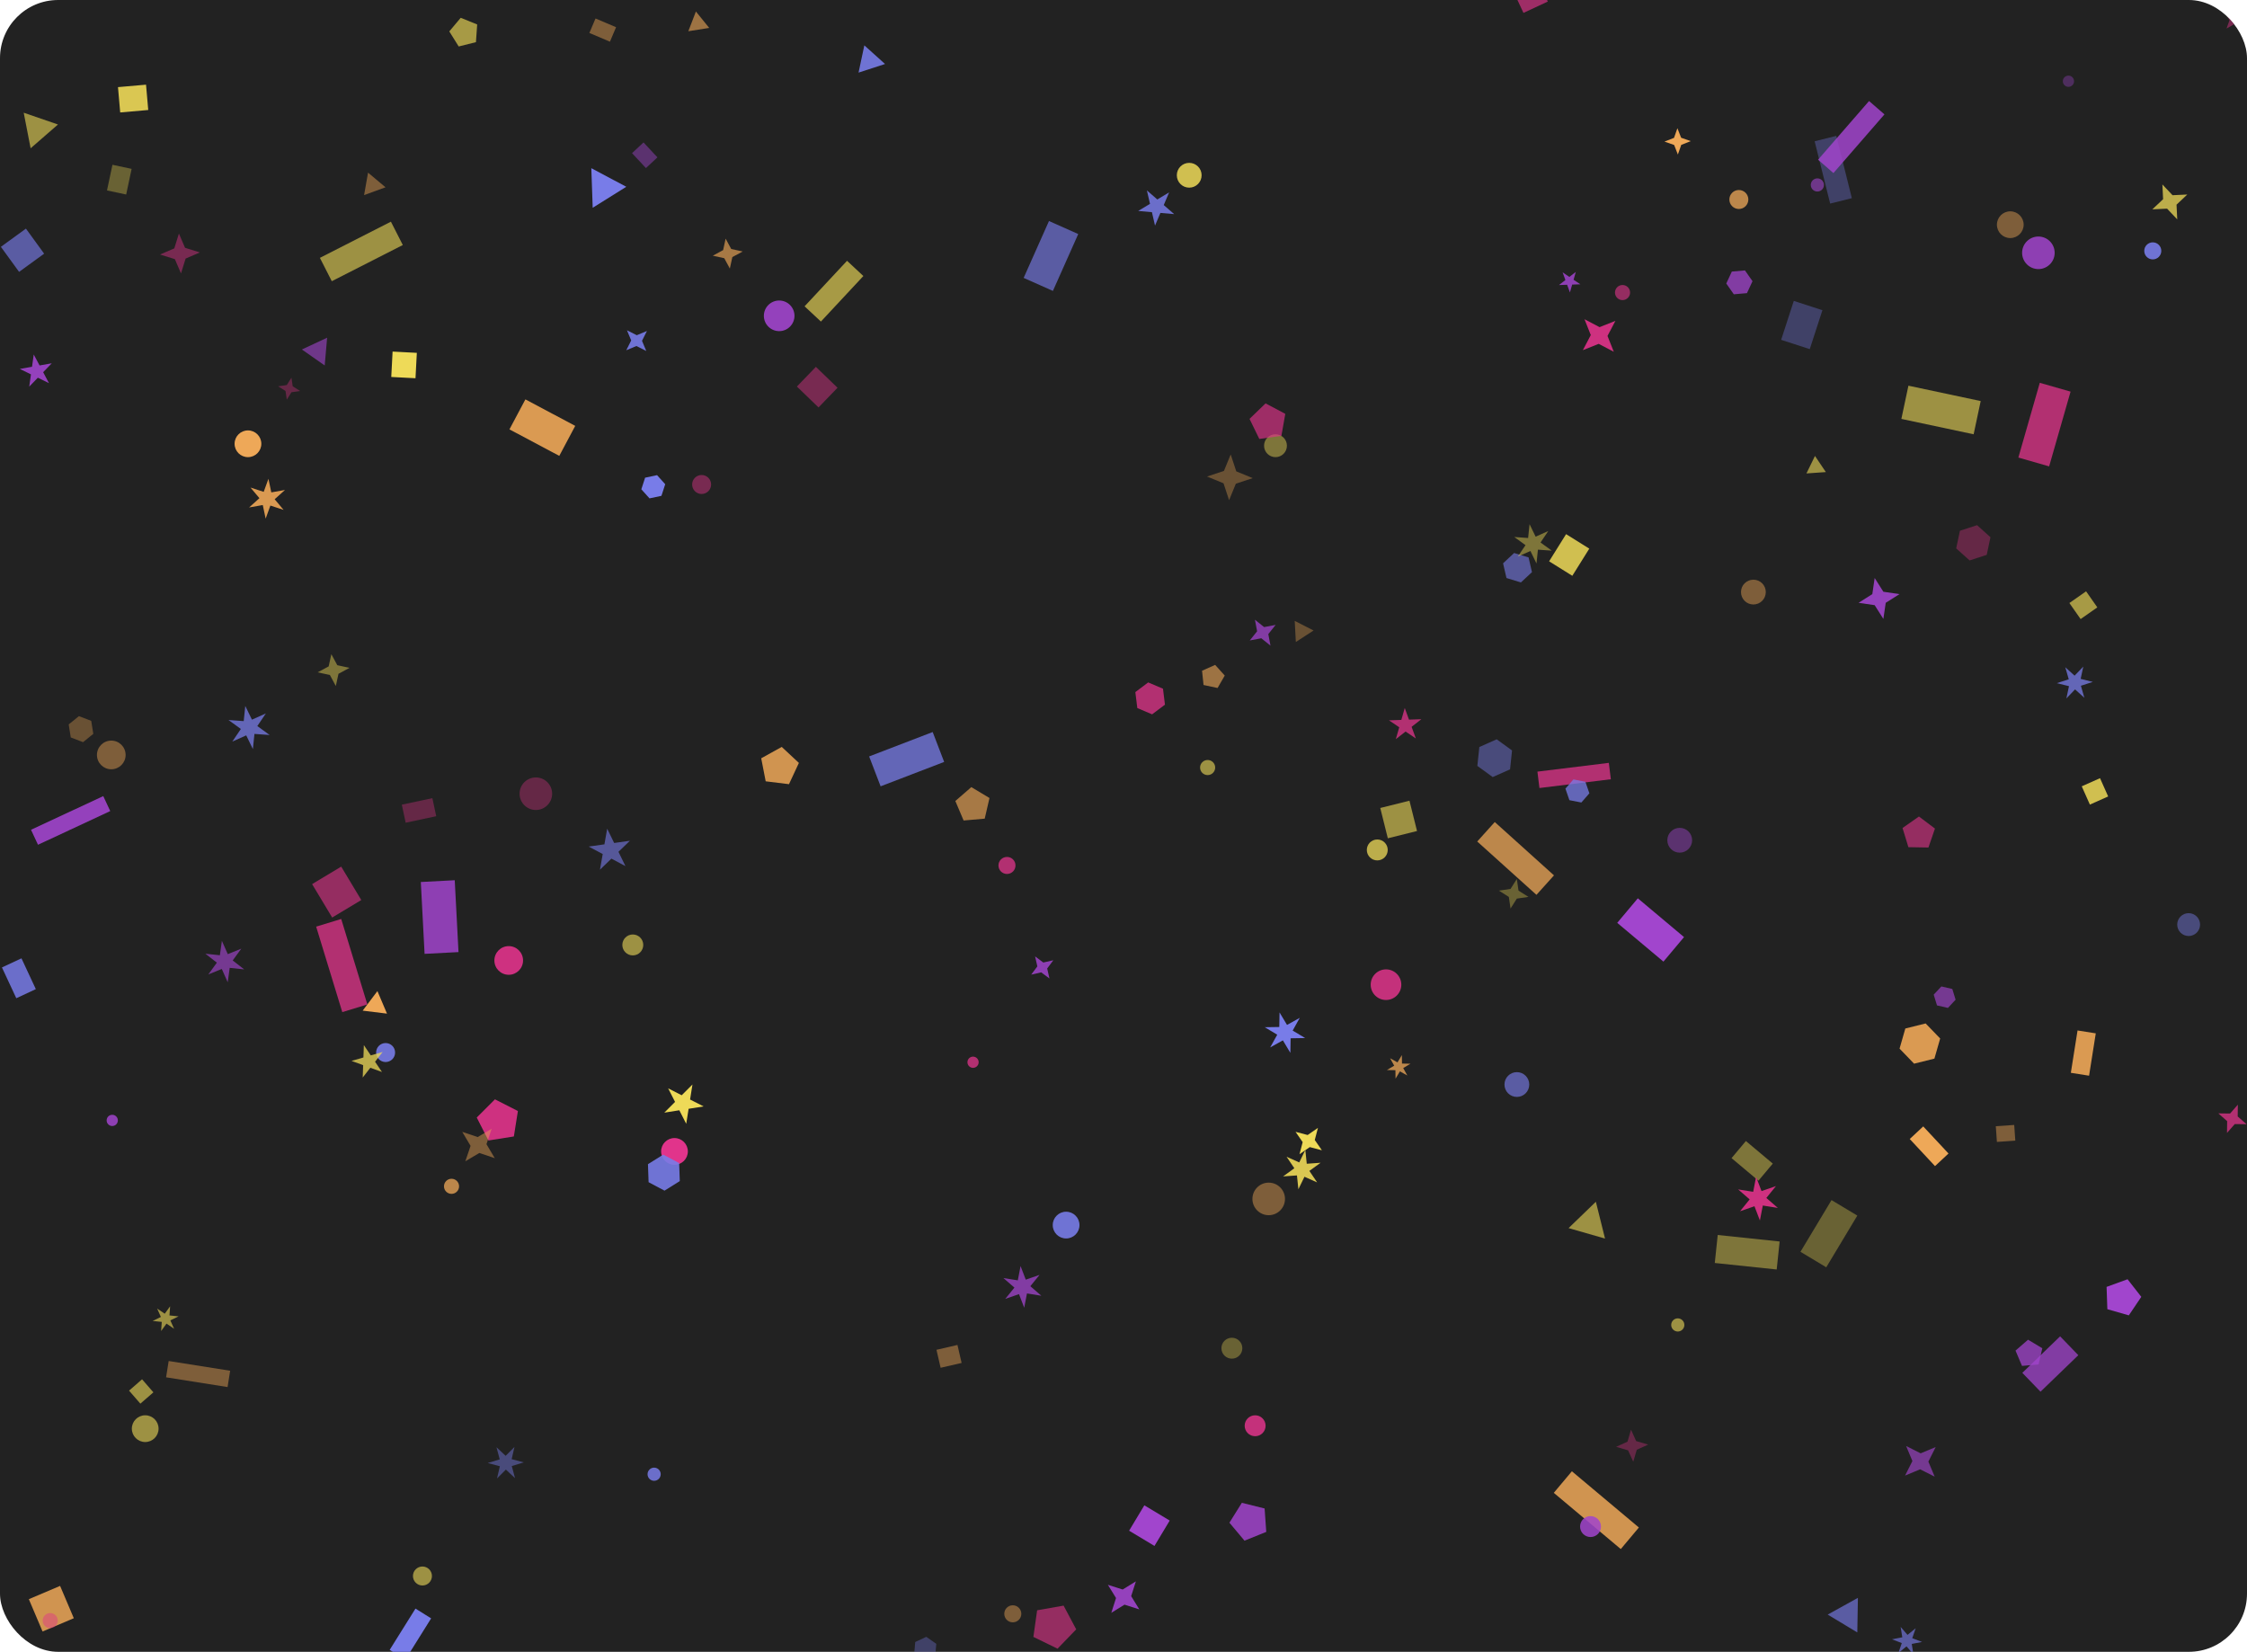 <svg width="1159" height="852" viewBox="0 0 1159 852" fill="none" xmlns="http://www.w3.org/2000/svg">
<g clip-path="url(#clip0_9_3862)">
<rect width="1159" height="852" rx="30" fill="#222222"/>
<rect x="1068" y="202" width="40.113" height="16.52" transform="rotate(106 1068 202)" fill="#E1348B" fill-opacity="0.75"/>
<rect x="858" y="496" width="31.113" height="16.52" transform="rotate(-140 858 496)" fill="#A145CD"/>
<rect x="958" y="627" width="31.113" height="15.52" transform="rotate(121 958 627)" fill="#EEDA58" fill-opacity="0.35"/>
<rect x="793" y="398" width="37.113" height="8.52" transform="rotate(-7 793 398)" fill="#E1348B" fill-opacity="0.75"/>
<rect x="271" y="206" width="29.113" height="17.52" transform="rotate(28 271 206)" fill="#EEA858" fill-opacity="0.9"/>
<rect x="487" y="393" width="35.113" height="16.52" transform="rotate(159 487 393)" fill="#787CE8" fill-opacity="0.75"/>
<rect x="496" y="703" width="11.113" height="9.52" transform="rotate(167 496 703)" fill="#EEA858" fill-opacity="0.45"/>
<rect x="556.153" y="120.719" width="32.113" height="16.52" transform="rotate(114 556.153 120.719)" fill="#787CE8" fill-opacity="0.65"/>
<rect x="940" y="160" width="21.113" height="15.52" transform="rotate(108 940 160)" fill="#787CE8" fill-opacity="0.35"/>
<rect x="31" y="818" width="18.113" height="17.52" transform="rotate(67 31 818)" fill="#EEA858" fill-opacity="0.85"/>
<rect x="432" y="200" width="14.113" height="15.52" transform="rotate(134 432 200)" fill="#E1348B" fill-opacity="0.45"/>
<rect x="201" y="851" width="25.113" height="9.52" transform="rotate(-58 201 851)" fill="#787CE8"/>
<rect x="176" y="474" width="46.113" height="13.52" transform="rotate(73 176 474)" fill="#E1348B" fill-opacity="0.75"/>
<rect x="219" y="492" width="37.113" height="17.52" transform="rotate(-93 219 492)" fill="#A145CD" fill-opacity="0.85"/>
<rect x="771" y="424" width="41.113" height="13.52" transform="rotate(42 771 424)" fill="#EEA858" fill-opacity="0.75"/>
<rect x="87" y="702" width="32.113" height="8.52" transform="rotate(9 87 702)" fill="#EEA858" fill-opacity="0.45"/>
<rect x="165" y="133" width="41.113" height="13.52" transform="rotate(-27 165 133)" fill="#EEDA58" fill-opacity="0.6"/>
<rect x="58" y="85" width="10.113" height="13.52" transform="rotate(12 58 85)" fill="#EEDA58" fill-opacity="0.35"/>
<rect x="326" y="79" width="8.113" height="10.52" transform="rotate(-43 326 79)" fill="#A145CD" fill-opacity="0.45"/>
<rect x="1081" y="533" width="22.113" height="9.52" transform="rotate(99 1081 533)" fill="#EEA858" fill-opacity="0.9"/>
<rect x="907" y="609" width="18.113" height="11.52" transform="rotate(-140 907 609)" fill="#EEDA58" fill-opacity="0.45"/>
<rect x="944" y="105" width="33.113" height="11.52" transform="rotate(-104 944 105)" fill="#787CE8" fill-opacity="0.35"/>
<rect x="1" y="499" width="11.113" height="17.52" transform="rotate(-25 1 499)" fill="#787CE8" fill-opacity="0.85"/>
<rect x="176" y="447" width="20.113" height="17.52" transform="rotate(59 176 447)" fill="#E1348B" fill-opacity="0.6"/>
<rect x="1072" y="699" width="27.113" height="13.52" transform="rotate(136 1072 699)" fill="#A145CD" fill-opacity="0.75"/>
<rect x="1030" y="589" width="8.113" height="9.52" transform="rotate(-94 1030 589)" fill="#EEA858" fill-opacity="0.45"/>
<rect x="415" y="158" width="32.113" height="11.52" transform="rotate(-47 415 158)" fill="#EEDA58" fill-opacity="0.65"/>
<rect x="16" y="428" width="41.113" height="8.52" transform="rotate(-25 16 428)" fill="#A145CD" fill-opacity="0.9"/>
<rect x="62" y="58" width="13.113" height="14.52" transform="rotate(-95 62 58)" fill="#EEDA58" fill-opacity="0.9"/>
<rect x="1076" y="305" width="10.113" height="10.52" transform="rotate(55 1076 305)" fill="#EEDA58" fill-opacity="0.65"/>
<rect x="992" y="581" width="19.113" height="9.52" transform="rotate(47 992 581)" fill="#EEA858"/>
<rect x="811" y="297" width="14.113" height="16.52" transform="rotate(-148 811 297)" fill="#EEDA58" fill-opacity="0.85"/>
<rect x="886" y="637" width="32.113" height="14.52" transform="rotate(6 886 637)" fill="#EEDA58" fill-opacity="0.45"/>
<rect x="1018" y="224" width="38.113" height="17.52" transform="rotate(-168 1018 224)" fill="#EEDA58" fill-opacity="0.6"/>
<rect x="972" y="59" width="40.113" height="10.52" transform="rotate(131 972 59)" fill="#A145CD" fill-opacity="0.85"/>
<rect x="225" y="421" width="16.113" height="9.52" transform="rotate(168 225 421)" fill="#E1348B" fill-opacity="0.35"/>
<rect x="215" y="182" width="13.113" height="12.52" transform="rotate(93 215 182)" fill="#EEDA58"/>
<rect x="304" y="17" width="8.113" height="11.52" transform="rotate(-67 304 17)" fill="#EEA858" fill-opacity="0.45"/>
<rect x="836" y="799" width="45.113" height="14.52" transform="rotate(-140 836 799)" fill="#EEA858" fill-opacity="0.85"/>
<rect x="727" y="413" width="16.113" height="15.52" transform="rotate(76 727 413)" fill="#EEDA58" fill-opacity="0.6"/>
<circle cx="647.398" cy="735.398" r="5.397" fill="#E1348B" fill-opacity="0.85"/>
<circle cx="337.397" cy="760.398" r="3.397" fill="#787CE8" fill-opacity="0.85"/>
<circle cx="896.898" cy="102.897" r="4.897" fill="#EEA858" fill-opacity="0.75"/>
<circle cx="401.897" cy="162.898" r="7.897" fill="#A145CD" fill-opacity="0.9"/>
<circle cx="1036.9" cy="115.897" r="6.897" fill="#EEA858" fill-opacity="0.45"/>
<circle cx="501.897" cy="547.898" r="2.897" fill="#E1348B" fill-opacity="0.75"/>
<circle cx="57.898" cy="577.898" r="2.897" fill="#A145CD" fill-opacity="0.85"/>
<circle cx="74.897" cy="736.898" r="6.897" fill="#EEDA58" fill-opacity="0.6"/>
<circle cx="904.398" cy="305.397" r="6.397" fill="#EEA858" fill-opacity="0.45"/>
<circle cx="276.397" cy="409.397" r="8.398" fill="#E1348B" fill-opacity="0.35"/>
<circle cx="866.398" cy="433.397" r="6.397" fill="#A145CD" fill-opacity="0.45"/>
<circle cx="232.898" cy="611.898" r="3.897" fill="#EEA858" fill-opacity="0.75"/>
<circle cx="1066.9" cy="41.898" r="2.897" fill="#A145CD" fill-opacity="0.35"/>
<circle cx="836.898" cy="150.898" r="3.897" fill="#E1348B" fill-opacity="0.6"/>
<circle cx="657.898" cy="229.898" r="5.897" fill="#EEDA58" fill-opacity="0.45"/>
<circle cx="622.898" cy="395.897" r="3.897" fill="#EEDA58" fill-opacity="0.6"/>
<circle cx="820.398" cy="787.398" r="5.397" fill="#A145CD" fill-opacity="0.85"/>
<circle cx="519.398" cy="446.397" r="4.397" fill="#E1348B" fill-opacity="0.75"/>
<circle cx="865.398" cy="683.398" r="3.397" fill="#EEDA58" fill-opacity="0.6"/>
<circle cx="198.898" cy="542.898" r="4.897" fill="#787CE8" fill-opacity="0.9"/>
<circle cx="217.898" cy="812.898" r="4.897" fill="#EEDA58" fill-opacity="0.6"/>
<circle cx="1051.4" cy="130.398" r="8.398" fill="#A145CD" fill-opacity="0.85"/>
<circle cx="262.397" cy="495.397" r="7.397" fill="#E1348B" fill-opacity="0.9"/>
<circle cx="57.398" cy="389.397" r="7.397" fill="#EEA858" fill-opacity="0.45"/>
<circle cx="549.898" cy="631.898" r="6.897" fill="#787CE8" fill-opacity="0.9"/>
<circle cx="714.898" cy="507.897" r="7.897" fill="#E1348B" fill-opacity="0.85"/>
<circle cx="522.398" cy="832.398" r="4.397" fill="#EEA858" fill-opacity="0.45"/>
<circle cx="361.897" cy="249.898" r="4.897" fill="#E1348B" fill-opacity="0.45"/>
<circle cx="710.398" cy="438.397" r="5.397" fill="#EEDA58" fill-opacity="0.75"/>
<circle cx="613.398" cy="90.397" r="6.397" fill="#EEDA58" fill-opacity="0.85"/>
<circle cx="937.398" cy="95.397" r="3.397" fill="#A145CD" fill-opacity="0.6"/>
<circle cx="347.897" cy="593.898" r="6.897" fill="#E1348B"/>
<circle cx="326.397" cy="487.397" r="5.397" fill="#EEDA58" fill-opacity="0.6"/>
<circle cx="1110.4" cy="129.398" r="4.397" fill="#787CE8" fill-opacity="0.9"/>
<circle cx="654.398" cy="618.398" r="8.398" fill="#EEA858" fill-opacity="0.45"/>
<circle cx="782.398" cy="559.398" r="6.397" fill="#787CE8" fill-opacity="0.65"/>
<circle cx="127.897" cy="228.898" r="6.897" fill="#EEA858"/>
<circle cx="635.398" cy="695.398" r="5.397" fill="#EEDA58" fill-opacity="0.35"/>
<circle cx="1128.9" cy="476.897" r="5.897" fill="#787CE8" fill-opacity="0.45"/>
<circle cx="25.898" cy="835.898" r="3.897" fill="#E1348B" fill-opacity="0.45"/>
<path d="M335.013 257.055L330.801 252.377L332.746 246.39L338.904 245.081L343.116 249.759L341.171 255.746L335.013 257.055Z" fill="#787CE8"/>
<path d="M199.61 522.826L187.069 521.286L194.673 511.195L199.61 522.826Z" fill="#EEA858"/>
<path d="M548.601 828.171L555.111 840.413L545.479 850.388L533.016 844.309L534.946 830.578L548.601 828.171Z" fill="#E1348B" fill-opacity="0.6"/>
<path d="M1087.39 410.81L1077.96 415.007L1073.76 405.582L1083.19 401.386L1087.39 410.81Z" fill="#EEDA58" fill-opacity="0.85"/>
<path d="M9.844 140.233L0.455 127.31L13.378 117.921L22.767 130.844L9.844 140.233Z" fill="#787CE8" fill-opacity="0.65"/>
<path d="M775.279 290.546L780.98 285.229L788.434 287.508L790.188 295.104L784.487 300.42L777.033 298.141L775.279 290.546Z" fill="#787CE8" fill-opacity="0.6"/>
<path d="M246.131 12.611L245.492 21.752L236.6 23.969L231.744 16.198L237.634 9.178L246.131 12.611Z" fill="#EEDA58" fill-opacity="0.65"/>
<path d="M355.038 16.108L358.946 5.929L365.807 14.402L355.038 16.108Z" fill="#EEA858" fill-opacity="0.6"/>
<path d="M827.875 638.846L809.069 633.454L823.142 619.864L827.875 638.846Z" fill="#EEDA58" fill-opacity="0.6"/>
<path d="M982.765 530.501L993.24 527.89L1000.74 535.655L997.763 546.032L987.289 548.643L979.79 540.878L982.765 530.501Z" fill="#EEA858" fill-opacity="0.9"/>
<path d="M350.636 609.207L342.754 614.133L334.547 609.769L334.222 600.48L342.105 595.554L350.312 599.918L350.636 609.207Z" fill="#787CE8" fill-opacity="0.9"/>
<path d="M582.388 789.526L590.251 776.44L603.337 784.303L595.474 797.388L582.388 789.526Z" fill="#A145CD"/>
<path d="M1051.49 703.786L1042.95 704.533L1039.6 696.639L1046.07 691.013L1053.42 695.43L1051.49 703.786Z" fill="#A145CD" fill-opacity="0.75"/>
<path d="M1015.91 289.067L1009 282.848L1010.93 273.756L1019.77 270.884L1026.68 277.103L1024.75 286.195L1015.91 289.067Z" fill="#E1348B" fill-opacity="0.35"/>
<path d="M1086.97 675.281L1086.57 663.774L1097.39 659.835L1104.48 668.909L1098.04 678.455L1086.97 675.281Z" fill="#A145CD"/>
<path d="M482.389 854.157L476.684 856.817L471.528 853.206L472.076 846.935L477.781 844.275L482.938 847.886L482.389 854.157Z" fill="#787CE8" fill-opacity="0.35"/>
<path d="M957.996 841.991L942.711 832.807L958.307 824.162L957.996 841.991Z" fill="#787CE8" fill-opacity="0.65"/>
<path d="M762.016 395.052L763.04 385.31L771.988 381.326L779.912 387.084L778.889 396.825L769.94 400.809L762.016 395.052Z" fill="#787CE8" fill-opacity="0.45"/>
<path d="M668.391 331.142L667.82 320.254L677.535 325.204L668.391 331.142Z" fill="#EEA858" fill-opacity="0.35"/>
<path d="M15.793 76.486L12.226 58.132L29.904 64.219L15.793 76.486Z" fill="#EEDA58" fill-opacity="0.6"/>
<path d="M73.28 711.439L79.12 718.158L72.401 723.998L66.561 717.28L73.28 711.439Z" fill="#EEDA58" fill-opacity="0.6"/>
<path d="M267.128 573.064L265.051 586.179L251.936 588.256L245.908 576.425L255.297 567.036L267.128 573.064Z" fill="#E1348B" fill-opacity="0.9"/>
<path d="M931.759 244.196L936.16 235.174L941.772 243.496L931.759 244.196Z" fill="#EEDA58" fill-opacity="0.6"/>
<path d="M442.836 37.45L445.823 23.396L456.5 33.01L442.836 37.45Z" fill="#787CE8" fill-opacity="0.9"/>
<path d="M660.954 224.804L649.551 226.407L644.504 216.057L652.787 208.059L662.954 213.464L660.954 224.804Z" fill="#E1348B" fill-opacity="0.65"/>
<path d="M989.794 421.153L998.051 427.376L994.685 437.152L984.347 436.971L981.324 427.084L989.794 421.153Z" fill="#E1348B" fill-opacity="0.6"/>
<path d="M620.788 353.322L620.014 345.962L626.775 342.952L631.726 348.452L628.026 354.86L620.788 353.322Z" fill="#EEA858" fill-opacity="0.6"/>
<path d="M640.545 775.143L652.288 778.071L653.133 790.144L641.911 794.678L634.132 785.407L640.545 775.143Z" fill="#A145CD" fill-opacity="0.85"/>
<path d="M890.408 146.231L893.279 140.072L900.049 139.48L903.946 145.046L901.074 151.205L894.305 151.797L890.408 146.231Z" fill="#A145CD" fill-opacity="0.75"/>
<path d="M1008.7 515.646L1004.74 519.885L999.098 518.581L997.403 513.039L1001.36 508.801L1007 510.105L1008.7 515.646Z" fill="#A145CD" fill-opacity="0.65"/>
<path d="M305.003 86.75L323.041 96.341L305.716 107.167L305.003 86.75Z" fill="#787CE8"/>
<path d="M35.435 373.656L40.716 369.38L47.059 371.815L48.123 378.527L42.842 382.803L36.498 380.368L35.435 373.656Z" fill="#EEA858" fill-opacity="0.35"/>
<path d="M819.799 409.179L815.669 413.93L809.49 412.729L807.44 406.777L811.57 402.026L817.749 403.227L819.799 409.179Z" fill="#787CE8" fill-opacity="0.75"/>
<path d="M592.233 351.989L599.869 355.23L600.88 363.463L594.255 368.455L586.619 365.214L585.608 356.981L592.233 351.989Z" fill="#E1348B" fill-opacity="0.75"/>
<path d="M403.218 385.255L412.069 393.509L406.955 404.477L394.942 403.002L392.633 391.122L403.218 385.255Z" fill="#EEA858" fill-opacity="0.85"/>
<path d="M187.795 100.632L189.838 89.042L198.854 96.607L187.795 100.632Z" fill="#EEA858" fill-opacity="0.45"/>
<path d="M785.796 6.65L779.942 -5.904L792.496 -11.759L798.35 0.796L785.796 6.65Z" fill="#E1348B" fill-opacity="0.65"/>
<path d="M167.482 188.506L155.713 180.265L168.734 174.193L167.482 188.506Z" fill="#A145CD" fill-opacity="0.6"/>
<path d="M497.033 423.213L492.763 413.154L501.01 405.986L510.376 411.614L507.918 422.26L497.033 423.213Z" fill="#EEA858" fill-opacity="0.65"/>
<path d="M313.185 427.428L316.782 434.804L324.909 433.662L319.006 439.362L322.603 446.738L315.357 442.885L309.454 448.586L310.879 440.504L303.634 436.652L311.76 435.51L313.185 427.428Z" fill="#787CE8" fill-opacity="0.6"/>
<path d="M986.935 853.294L983.382 849.196L979.17 852.615L980.943 847.488L975.876 845.55L981.202 844.522L980.347 839.165L983.901 843.264L988.112 839.844L986.339 844.971L991.406 846.909L986.08 847.937L986.935 853.294Z" fill="#787CE8" fill-opacity="0.65"/>
<path d="M541.301 504.701L537.061 501.541L531.902 502.703L535.062 498.462L533.9 493.303L538.14 496.463L543.299 495.301L540.139 499.542L541.301 504.701Z" fill="#A145CD" fill-opacity="0.85"/>
<path d="M812.804 140.241L811.644 144.288L815.134 146.642L810.927 146.789L809.766 150.836L808.326 146.88L804.118 147.027L807.436 144.435L805.996 140.478L809.486 142.833L812.804 140.241Z" fill="#A145CD" fill-opacity="0.85"/>
<path d="M587.662 830.113L580.028 827.677L573.211 831.887L575.646 824.254L571.437 817.436L579.07 819.871L585.887 815.662L583.452 823.295L587.662 830.113Z" fill="#A145CD" fill-opacity="0.9"/>
<path d="M679.795 581.758L678.157 588.002L681.832 593.31L675.587 591.673L670.279 595.348L671.917 589.103L668.242 583.795L674.487 585.432L679.795 581.758Z" fill="#EEDA58"/>
<path d="M125.956 500.009L118.486 499.214L117.45 506.655L114.403 499.788L107.441 502.611L111.864 496.539L105.938 491.921L113.409 492.716L114.445 485.275L117.492 492.142L124.454 489.319L120.03 495.391L125.956 500.009Z" fill="#A145CD" fill-opacity="0.65"/>
<path d="M788.379 462.625L782.376 463.501L779.134 468.629L778.258 462.626L773.13 459.383L779.133 458.507L782.375 453.379L783.252 459.382L788.379 462.625Z" fill="#EEDA58" fill-opacity="0.35"/>
<path d="M655.318 333.015L650.583 329.222L644.622 330.348L648.415 325.613L647.289 319.651L652.024 323.444L657.985 322.318L654.193 327.053L655.318 333.015Z" fill="#A145CD" fill-opacity="0.75"/>
<path d="M798.617 273.886L794.604 279.821L800.405 284.025L793.259 283.516L792.519 290.643L789.386 284.199L782.845 287.121L786.858 281.187L781.057 276.983L788.203 277.492L788.943 270.365L792.076 276.809L798.617 273.886Z" fill="#EEDA58" fill-opacity="0.45"/>
<path d="M383.085 129.719L377.744 132.596L376.451 138.523L373.574 133.182L367.647 131.889L372.988 129.012L374.281 123.085L377.158 128.426L383.085 129.719Z" fill="#EEA858" fill-opacity="0.65"/>
<path d="M971.441 319.244L966.951 312.143L958.637 310.93L965.738 306.44L966.952 298.126L971.442 305.227L979.756 306.441L972.655 310.931L971.441 319.244Z" fill="#A145CD" fill-opacity="0.9"/>
<path d="M163.846 346.786L169.529 343.724L170.905 337.417L173.967 343.101L180.274 344.477L174.59 347.538L173.214 353.846L170.153 348.162L163.846 346.786Z" fill="#EEDA58" fill-opacity="0.45"/>
<path d="M595.758 116.369L594.157 109.435L587.068 108.815L593.168 105.149L591.567 98.215L596.938 102.884L603.038 99.219L600.257 105.77L605.628 110.438L598.539 109.818L595.758 116.369Z" fill="#787CE8" fill-opacity="0.85"/>
<path d="M982.638 761.105L986.412 753.599L983.171 745.848L990.677 749.622L998.428 746.381L994.654 753.887L997.895 761.638L990.389 757.864L982.638 761.105Z" fill="#A145CD" fill-opacity="0.65"/>
<path d="M673.206 535.427L665.695 535.549L665.573 543.06L661.712 536.616L655.146 540.266L658.796 533.7L652.352 529.839L659.863 529.718L659.985 522.206L663.846 528.65L670.412 525L666.762 531.566L673.206 535.427Z" fill="#787CE8"/>
<path d="M181.307 547.21L187.449 545.449L187.672 539.063L191.246 544.361L197.388 542.599L193.454 547.635L197.027 552.932L191.023 550.747L187.089 555.782L187.312 549.396L181.307 547.21Z" fill="#EEDA58" fill-opacity="0.75"/>
<path d="M816.442 180.606L820.528 172.823L817.278 164.655L825.062 168.74L833.23 165.491L829.144 173.274L832.394 181.442L824.61 177.357L816.442 180.606Z" fill="#E1348B" fill-opacity="0.9"/>
<path d="M270.162 754.294L263.974 756.177L265.656 762.423L260.931 758.006L256.362 762.585L257.825 756.284L251.575 754.618L257.763 752.735L256.081 746.488L260.807 750.906L265.375 746.326L263.912 752.627L270.162 754.294Z" fill="#787CE8" fill-opacity="0.45"/>
<path d="M715.371 551.919L719.129 549.668L717 545.839L720.829 547.968L723.081 544.21L723.151 548.59L727.532 548.661L723.774 550.913L725.902 554.741L722.074 552.613L719.822 556.371L719.751 551.99L715.371 551.919Z" fill="#EEA858" fill-opacity="0.75"/>
<path d="M897.521 624.748L902.476 618.645L896.537 613.496L904.299 614.735L905.789 607.017L908.597 614.359L916.026 611.791L911.072 617.893L917.011 623.043L909.248 621.803L907.758 629.521L904.95 622.179L897.521 624.748Z" fill="#E1348B" fill-opacity="0.9"/>
<path d="M872.119 72.794L867.192 74.716L865.443 79.707L863.522 74.78L858.531 73.031L863.458 71.11L865.206 66.119L867.128 71.046L872.119 72.794Z" fill="#EEA858"/>
<path d="M128.487 261.747L133.817 256.96L129.205 251.477L136.016 253.7L138.458 246.964L139.939 253.974L146.993 252.721L141.663 257.508L146.275 262.991L139.464 260.768L137.022 267.504L135.541 260.494L128.487 261.747Z" fill="#EEA858" fill-opacity="0.9"/>
<path d="M344.633 561.367L351.621 564.927L357.167 559.382L355.94 567.128L362.929 570.689L355.182 571.916L353.955 579.662L350.394 572.674L342.648 573.901L348.194 568.355L344.633 561.367Z" fill="#EEDA58"/>
<path d="M323.025 180.665L325.575 175.592L323.385 170.354L328.457 172.905L333.695 170.714L331.145 175.787L333.335 181.025L328.263 178.474L323.025 180.665Z" fill="#787CE8" fill-opacity="0.9"/>
<path d="M1154.28 569.793L1154.2 575.86L1158.76 579.864L1152.69 579.791L1148.69 584.348L1148.76 578.282L1144.21 574.277L1150.27 574.351L1154.28 569.793Z" fill="#E1348B" fill-opacity="0.75"/>
<path d="M154.795 201.668L150.332 202.32L147.922 206.132L147.27 201.669L143.458 199.259L147.921 198.607L150.332 194.795L150.983 199.258L154.795 201.668Z" fill="#E1348B" fill-opacity="0.35"/>
<path d="M117.863 371.386L125.704 371.944L126.516 364.126L129.953 371.195L137.129 367.989L132.726 374.5L139.091 379.112L131.25 378.554L130.438 386.373L127.001 379.303L119.824 382.51L124.228 375.998L117.863 371.386Z" fill="#787CE8" fill-opacity="0.75"/>
<path d="M517.562 659.216L524.981 660.401L526.405 653.025L529.088 660.042L536.189 657.587L531.453 663.419L537.129 668.341L529.711 667.156L528.287 674.532L525.603 667.516L518.503 669.97L523.238 664.138L517.562 659.216Z" fill="#A145CD" fill-opacity="0.75"/>
<path d="M255.206 597.389L247.248 594.697L240.024 598.985L242.716 591.027L238.428 583.802L246.386 586.495L253.611 582.206L250.918 590.165L255.206 597.389Z" fill="#EEA858" fill-opacity="0.45"/>
<path d="M1075.12 359.926L1070.32 355.591L1065.83 360.25L1067.18 353.924L1060.9 352.367L1067.06 350.376L1065.27 344.16L1070.07 348.495L1074.56 343.836L1073.2 350.162L1079.48 351.719L1073.33 353.71L1075.12 359.926Z" fill="#787CE8" fill-opacity="0.75"/>
<path d="M716.424 371.546L722.81 371.323L724.572 365.18L726.757 371.185L733.143 370.962L728.108 374.896L730.293 380.9L724.996 377.327L719.96 381.261L721.722 375.119L716.424 371.546Z" fill="#E1348B" fill-opacity="0.75"/>
<path d="M841.275 737.421L843.932 743.305L850.128 745.118L844.245 747.775L842.432 753.971L839.775 748.087L833.579 746.275L839.462 743.618L841.275 737.421Z" fill="#E1348B" fill-opacity="0.35"/>
<path d="M10.224 190.291L16.517 189.181L17.406 182.853L20.406 188.495L26.699 187.386L22.26 191.982L25.26 197.624L19.517 194.823L15.078 199.42L15.967 193.092L10.224 190.291Z" fill="#A145CD" fill-opacity="0.9"/>
<path d="M89.795 685.368L85.878 682.718L83.103 686.548L83.439 681.831L78.735 681.342L82.988 679.275L81.059 674.957L84.976 677.606L87.751 673.777L87.415 678.494L92.119 678.983L87.866 681.05L89.795 685.368Z" fill="#EEDA58" fill-opacity="0.6"/>
<path d="M92.281 120.461L95.451 127.82L103.101 130.203L95.742 133.373L93.359 141.023L90.188 133.664L82.539 131.281L89.897 128.111L92.281 120.461Z" fill="#E1348B" fill-opacity="0.45"/>
<path d="M1147.72 6.561L1151.97 8.081L1155.89 5.846L1154.37 10.093L1156.6 14.011L1152.36 12.491L1148.44 14.725L1149.96 10.479L1147.72 6.561Z" fill="#E1348B" fill-opacity="0.45"/>
<path d="M1110.17 107.984L1115.72 102.755L1115.36 95.14L1120.59 100.688L1128.21 100.329L1122.66 105.558L1123.02 113.173L1117.79 107.625L1110.17 107.984Z" fill="#EEDA58" fill-opacity="0.75"/>
<path d="M634.788 234.412L637.671 243.127L646.164 246.611L637.449 249.494L633.965 257.987L631.081 249.272L622.588 245.788L631.304 242.904L634.788 234.412Z" fill="#EEA858" fill-opacity="0.35"/>
<path d="M679.383 609.886L672.841 606.964L669.708 613.408L668.968 606.281L661.822 606.79L667.623 602.586L663.61 596.651L670.151 599.574L673.284 593.13L674.024 600.257L681.17 599.748L675.369 603.952L679.383 609.886Z" fill="#EEDA58" fill-opacity="0.9"/>
</g>
<defs>
<clipPath id="clip0_9_3862">
<rect width="1159" height="852" rx="30" fill="white"/>
</clipPath>
</defs>
</svg>
